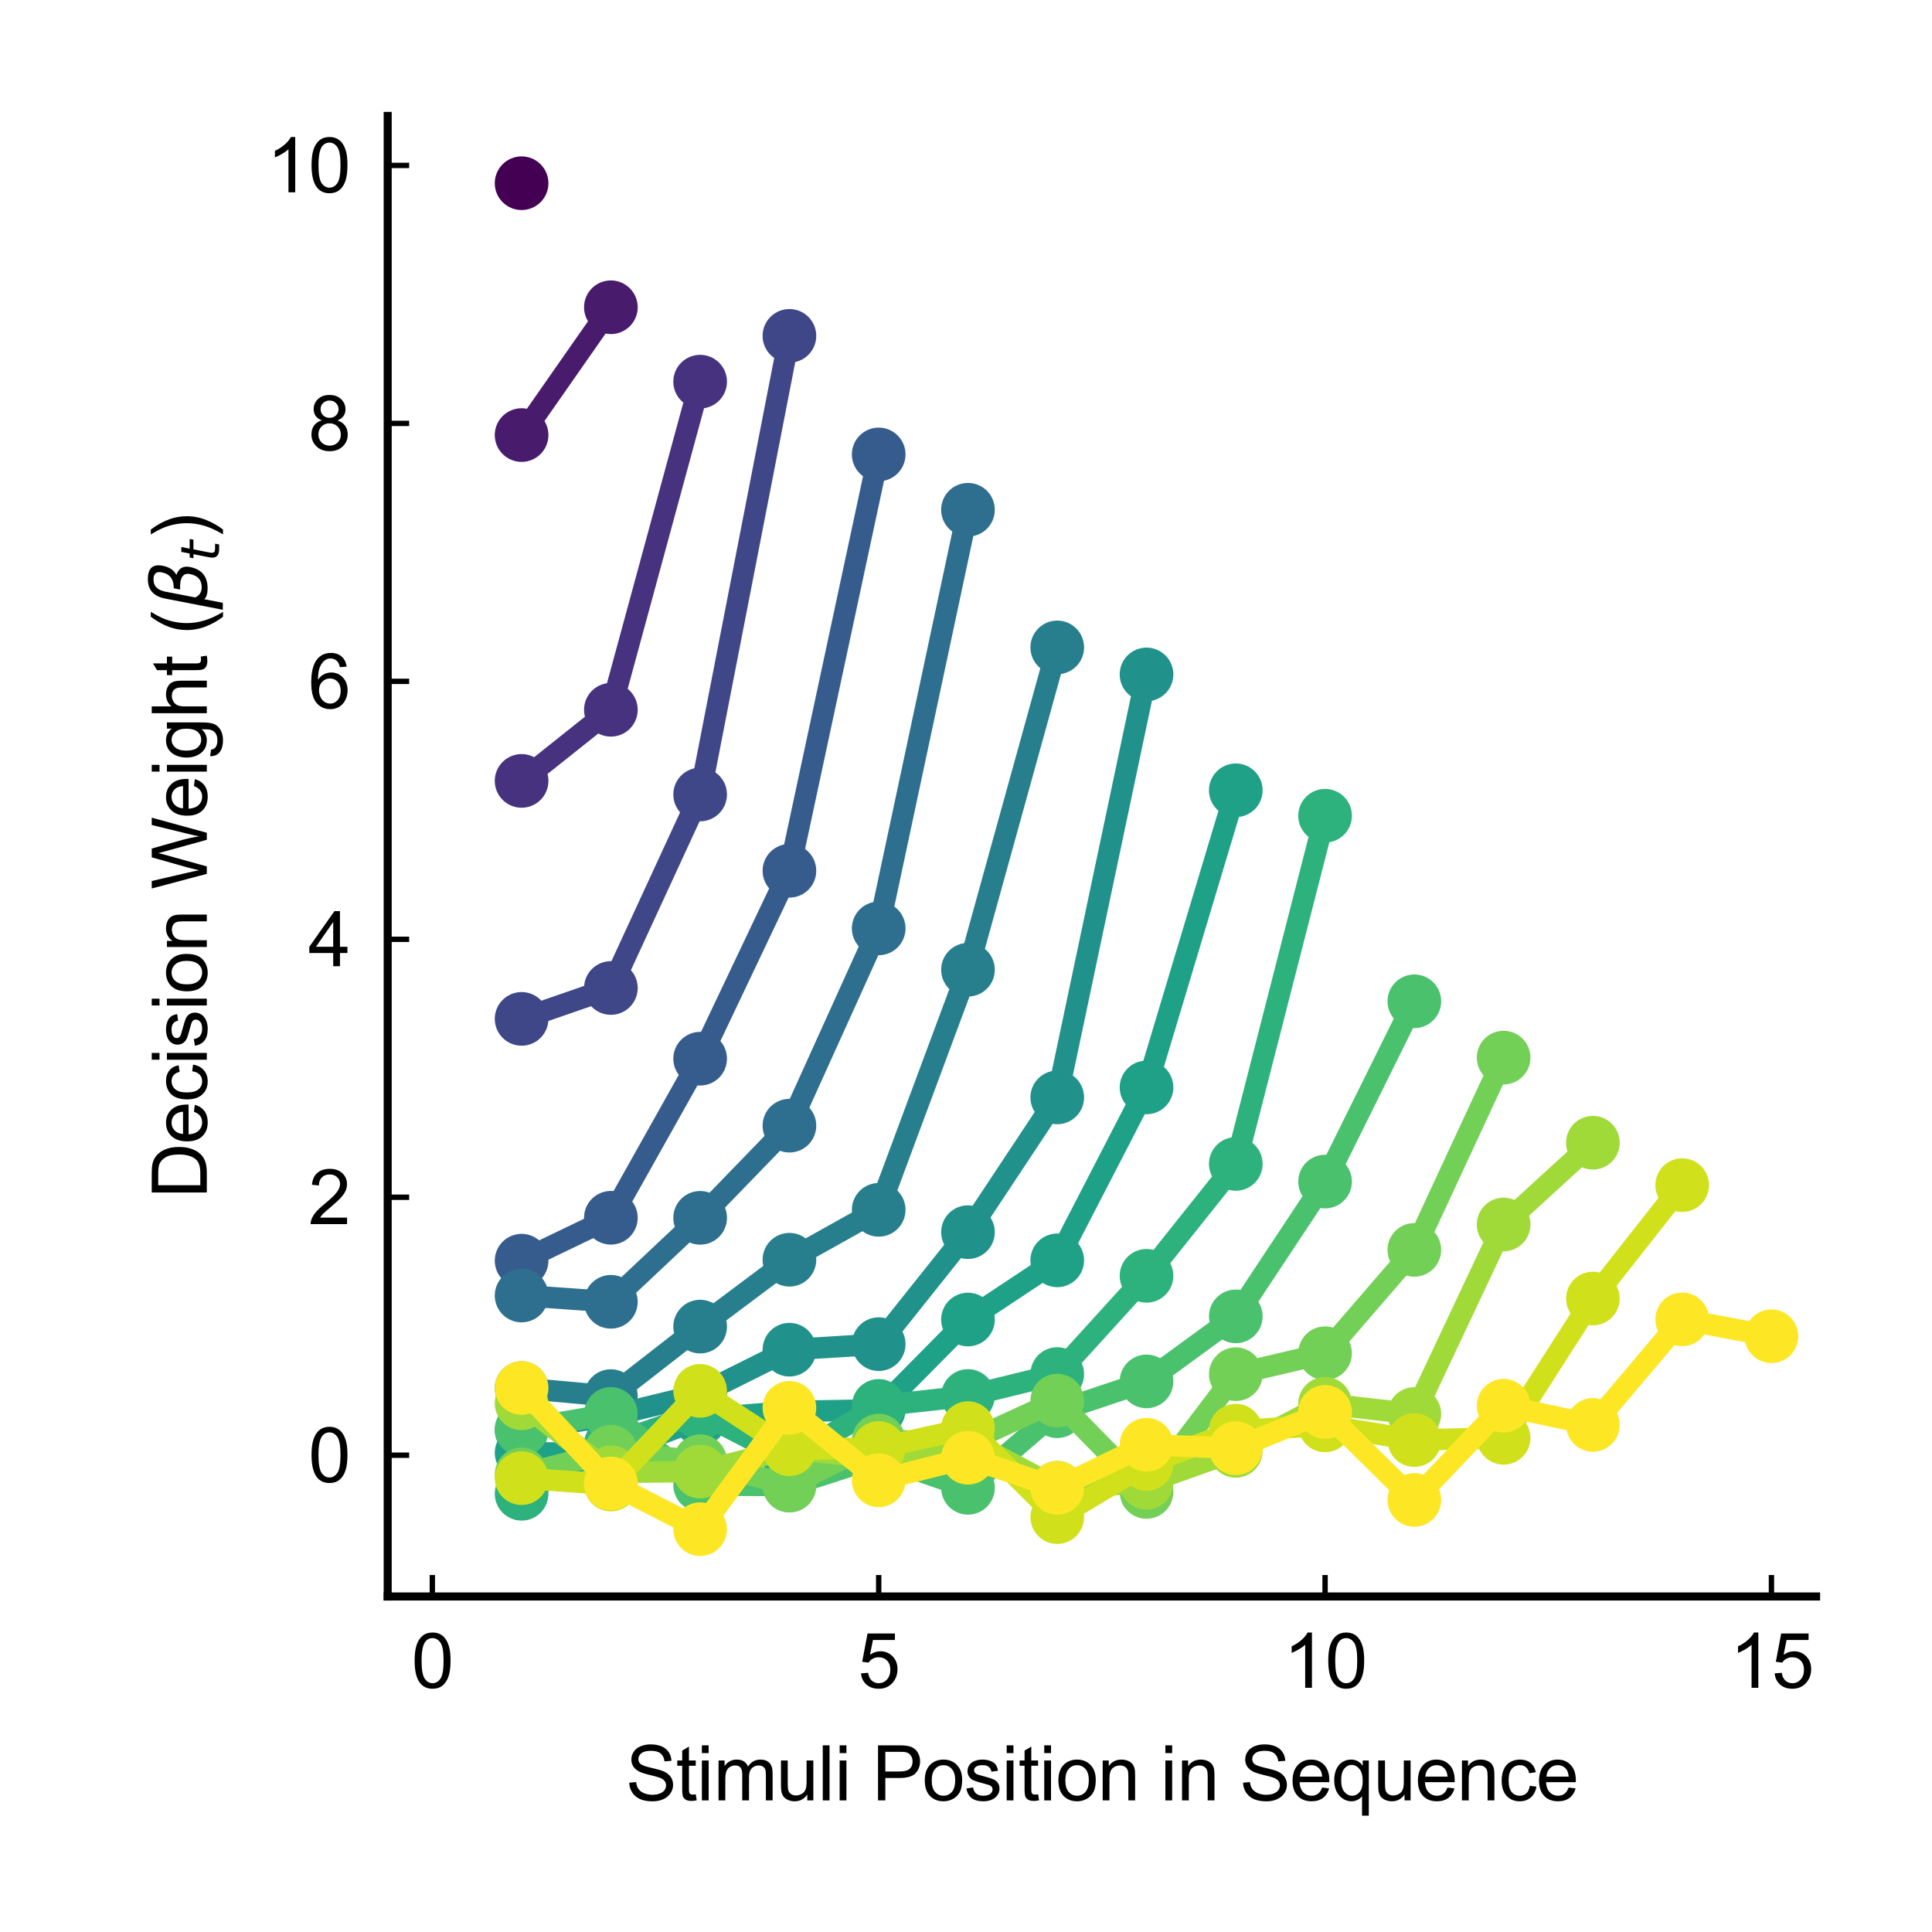 <?xml version="1.0" encoding="utf-8" standalone="no"?>
<!DOCTYPE svg PUBLIC "-//W3C//DTD SVG 1.1//EN"
  "http://www.w3.org/Graphics/SVG/1.1/DTD/svg11.dtd">
<svg xmlns:xlink="http://www.w3.org/1999/xlink" width="180pt" height="180pt" viewBox="0 0 180 180" xmlns="http://www.w3.org/2000/svg" version="1.1">
 <defs>
  <style type="text/css">*{stroke-linejoin: round; stroke-linecap: butt}</style>
 </defs>
 <g id="figure_1">
  <g id="patch_1">
   <path d="M 0 180 
L 180 180 
L 180 0 
L 0 0 
z
" style="fill: #ffffff"/>
  </g>
  <g id="axes_1">
   <g id="patch_2">
    <path d="M 36.12 148.74 
L 169.2 148.74 
L 169.2 10.8 
L 36.12 10.8 
z
" style="fill: #ffffff"/>
   </g>
   <g id="matplotlib.axis_1">
    <g id="xtick_1">
     <g id="line2d_1">
      <defs>
       <path id="mfae232b192" d="M 0 0 
L 0 -2 
" style="stroke: #000000; stroke-width: 0.5"/>
      </defs>
      <g>
       <use xlink:href="#mfae232b192" x="40.279" y="148.74" style="stroke: #000000; stroke-width: 0.5"/>
      </g>
     </g>
     <g id="text_1">
      <!-- 0 -->
      <g transform="translate(38.332 157.25) scale(0.07 -0.07)">
       <defs>
        <path id="ArialMT-30" d="M 266 2259 
Q 266 3072 433 3567 
Q 600 4063 929 4331 
Q 1259 4600 1759 4600 
Q 2128 4600 2406 4451 
Q 2684 4303 2865 4023 
Q 3047 3744 3150 3342 
Q 3253 2941 3253 2259 
Q 3253 1453 3087 958 
Q 2922 463 2592 192 
Q 2263 -78 1759 -78 
Q 1097 -78 719 397 
Q 266 969 266 2259 
z
M 844 2259 
Q 844 1131 1108 757 
Q 1372 384 1759 384 
Q 2147 384 2411 759 
Q 2675 1134 2675 2259 
Q 2675 3391 2411 3762 
Q 2147 4134 1753 4134 
Q 1366 4134 1134 3806 
Q 844 3388 844 2259 
z
" transform="scale(0.016)"/>
       </defs>
       <use xlink:href="#ArialMT-30"/>
      </g>
     </g>
    </g>
    <g id="xtick_2">
     <g id="line2d_2">
      <g>
       <use xlink:href="#mfae232b192" x="81.866" y="148.74" style="stroke: #000000; stroke-width: 0.5"/>
      </g>
     </g>
     <g id="text_2">
      <!-- 5 -->
      <g transform="translate(79.92 157.25) scale(0.07 -0.07)">
       <defs>
        <path id="ArialMT-35" d="M 266 1200 
L 856 1250 
Q 922 819 1161 601 
Q 1400 384 1738 384 
Q 2144 384 2425 690 
Q 2706 997 2706 1503 
Q 2706 1984 2436 2262 
Q 2166 2541 1728 2541 
Q 1456 2541 1237 2417 
Q 1019 2294 894 2097 
L 366 2166 
L 809 4519 
L 3088 4519 
L 3088 3981 
L 1259 3981 
L 1013 2750 
Q 1425 3038 1878 3038 
Q 2478 3038 2890 2622 
Q 3303 2206 3303 1553 
Q 3303 931 2941 478 
Q 2500 -78 1738 -78 
Q 1113 -78 717 272 
Q 322 622 266 1200 
z
" transform="scale(0.016)"/>
       </defs>
       <use xlink:href="#ArialMT-35"/>
      </g>
     </g>
    </g>
    <g id="xtick_3">
     <g id="line2d_3">
      <g>
       <use xlink:href="#mfae232b192" x="123.454" y="148.74" style="stroke: #000000; stroke-width: 0.5"/>
      </g>
     </g>
     <g id="text_3">
      <!-- 10 -->
      <g transform="translate(119.561 157.25) scale(0.07 -0.07)">
       <defs>
        <path id="ArialMT-31" d="M 2384 0 
L 1822 0 
L 1822 3584 
Q 1619 3391 1289 3197 
Q 959 3003 697 2906 
L 697 3450 
Q 1169 3672 1522 3987 
Q 1875 4303 2022 4600 
L 2384 4600 
L 2384 0 
z
" transform="scale(0.016)"/>
       </defs>
       <use xlink:href="#ArialMT-31"/>
       <use xlink:href="#ArialMT-30" transform="translate(55.615 0)"/>
      </g>
     </g>
    </g>
    <g id="xtick_4">
     <g id="line2d_4">
      <g>
       <use xlink:href="#mfae232b192" x="165.041" y="148.74" style="stroke: #000000; stroke-width: 0.5"/>
      </g>
     </g>
     <g id="text_4">
      <!-- 15 -->
      <g transform="translate(161.149 157.25) scale(0.07 -0.07)">
       <use xlink:href="#ArialMT-31"/>
       <use xlink:href="#ArialMT-35" transform="translate(55.615 0)"/>
      </g>
     </g>
    </g>
    <g id="text_5">
     <!-- Stimuli Position in Sequence -->
     <g transform="translate(58.304 167.738) scale(0.07 -0.07)">
      <defs>
       <path id="ArialMT-53" d="M 288 1472 
L 859 1522 
Q 900 1178 1048 958 
Q 1197 738 1509 602 
Q 1822 466 2213 466 
Q 2559 466 2825 569 
Q 3091 672 3220 851 
Q 3350 1031 3350 1244 
Q 3350 1459 3225 1620 
Q 3100 1781 2813 1891 
Q 2628 1963 1997 2114 
Q 1366 2266 1113 2400 
Q 784 2572 623 2826 
Q 463 3081 463 3397 
Q 463 3744 659 4045 
Q 856 4347 1234 4503 
Q 1613 4659 2075 4659 
Q 2584 4659 2973 4495 
Q 3363 4331 3572 4012 
Q 3781 3694 3797 3291 
L 3216 3247 
Q 3169 3681 2898 3903 
Q 2628 4125 2100 4125 
Q 1550 4125 1298 3923 
Q 1047 3722 1047 3438 
Q 1047 3191 1225 3031 
Q 1400 2872 2139 2705 
Q 2878 2538 3153 2413 
Q 3553 2228 3743 1945 
Q 3934 1663 3934 1294 
Q 3934 928 3725 604 
Q 3516 281 3123 101 
Q 2731 -78 2241 -78 
Q 1619 -78 1198 103 
Q 778 284 539 648 
Q 300 1013 288 1472 
z
" transform="scale(0.016)"/>
       <path id="ArialMT-74" d="M 1650 503 
L 1731 6 
Q 1494 -44 1306 -44 
Q 1000 -44 831 53 
Q 663 150 594 308 
Q 525 466 525 972 
L 525 2881 
L 113 2881 
L 113 3319 
L 525 3319 
L 525 4141 
L 1084 4478 
L 1084 3319 
L 1650 3319 
L 1650 2881 
L 1084 2881 
L 1084 941 
Q 1084 700 1114 631 
Q 1144 563 1211 522 
Q 1278 481 1403 481 
Q 1497 481 1650 503 
z
" transform="scale(0.016)"/>
       <path id="ArialMT-69" d="M 425 3934 
L 425 4581 
L 988 4581 
L 988 3934 
L 425 3934 
z
M 425 0 
L 425 3319 
L 988 3319 
L 988 0 
L 425 0 
z
" transform="scale(0.016)"/>
       <path id="ArialMT-6d" d="M 422 0 
L 422 3319 
L 925 3319 
L 925 2853 
Q 1081 3097 1340 3245 
Q 1600 3394 1931 3394 
Q 2300 3394 2536 3241 
Q 2772 3088 2869 2813 
Q 3263 3394 3894 3394 
Q 4388 3394 4653 3120 
Q 4919 2847 4919 2278 
L 4919 0 
L 4359 0 
L 4359 2091 
Q 4359 2428 4304 2576 
Q 4250 2725 4106 2815 
Q 3963 2906 3769 2906 
Q 3419 2906 3187 2673 
Q 2956 2441 2956 1928 
L 2956 0 
L 2394 0 
L 2394 2156 
Q 2394 2531 2256 2718 
Q 2119 2906 1806 2906 
Q 1569 2906 1367 2781 
Q 1166 2656 1075 2415 
Q 984 2175 984 1722 
L 984 0 
L 422 0 
z
" transform="scale(0.016)"/>
       <path id="ArialMT-75" d="M 2597 0 
L 2597 488 
Q 2209 -75 1544 -75 
Q 1250 -75 995 37 
Q 741 150 617 320 
Q 494 491 444 738 
Q 409 903 409 1263 
L 409 3319 
L 972 3319 
L 972 1478 
Q 972 1038 1006 884 
Q 1059 663 1231 536 
Q 1403 409 1656 409 
Q 1909 409 2131 539 
Q 2353 669 2445 892 
Q 2538 1116 2538 1541 
L 2538 3319 
L 3100 3319 
L 3100 0 
L 2597 0 
z
" transform="scale(0.016)"/>
       <path id="ArialMT-6c" d="M 409 0 
L 409 4581 
L 972 4581 
L 972 0 
L 409 0 
z
" transform="scale(0.016)"/>
       <path id="ArialMT-20" transform="scale(0.016)"/>
       <path id="ArialMT-50" d="M 494 0 
L 494 4581 
L 2222 4581 
Q 2678 4581 2919 4538 
Q 3256 4481 3484 4323 
Q 3713 4166 3852 3881 
Q 3991 3597 3991 3256 
Q 3991 2672 3619 2267 
Q 3247 1863 2275 1863 
L 1100 1863 
L 1100 0 
L 494 0 
z
M 1100 2403 
L 2284 2403 
Q 2872 2403 3119 2622 
Q 3366 2841 3366 3238 
Q 3366 3525 3220 3729 
Q 3075 3934 2838 4000 
Q 2684 4041 2272 4041 
L 1100 4041 
L 1100 2403 
z
" transform="scale(0.016)"/>
       <path id="ArialMT-6f" d="M 213 1659 
Q 213 2581 725 3025 
Q 1153 3394 1769 3394 
Q 2453 3394 2887 2945 
Q 3322 2497 3322 1706 
Q 3322 1066 3130 698 
Q 2938 331 2570 128 
Q 2203 -75 1769 -75 
Q 1072 -75 642 372 
Q 213 819 213 1659 
z
M 791 1659 
Q 791 1022 1069 705 
Q 1347 388 1769 388 
Q 2188 388 2466 706 
Q 2744 1025 2744 1678 
Q 2744 2294 2464 2611 
Q 2184 2928 1769 2928 
Q 1347 2928 1069 2612 
Q 791 2297 791 1659 
z
" transform="scale(0.016)"/>
       <path id="ArialMT-73" d="M 197 991 
L 753 1078 
Q 800 744 1014 566 
Q 1228 388 1613 388 
Q 2000 388 2187 545 
Q 2375 703 2375 916 
Q 2375 1106 2209 1216 
Q 2094 1291 1634 1406 
Q 1016 1563 777 1677 
Q 538 1791 414 1992 
Q 291 2194 291 2438 
Q 291 2659 392 2848 
Q 494 3038 669 3163 
Q 800 3259 1026 3326 
Q 1253 3394 1513 3394 
Q 1903 3394 2198 3281 
Q 2494 3169 2634 2976 
Q 2775 2784 2828 2463 
L 2278 2388 
Q 2241 2644 2061 2787 
Q 1881 2931 1553 2931 
Q 1166 2931 1000 2803 
Q 834 2675 834 2503 
Q 834 2394 903 2306 
Q 972 2216 1119 2156 
Q 1203 2125 1616 2013 
Q 2213 1853 2448 1751 
Q 2684 1650 2818 1456 
Q 2953 1263 2953 975 
Q 2953 694 2789 445 
Q 2625 197 2315 61 
Q 2006 -75 1616 -75 
Q 969 -75 630 194 
Q 291 463 197 991 
z
" transform="scale(0.016)"/>
       <path id="ArialMT-6e" d="M 422 0 
L 422 3319 
L 928 3319 
L 928 2847 
Q 1294 3394 1984 3394 
Q 2284 3394 2536 3286 
Q 2788 3178 2913 3003 
Q 3038 2828 3088 2588 
Q 3119 2431 3119 2041 
L 3119 0 
L 2556 0 
L 2556 2019 
Q 2556 2363 2490 2533 
Q 2425 2703 2258 2804 
Q 2091 2906 1866 2906 
Q 1506 2906 1245 2678 
Q 984 2450 984 1813 
L 984 0 
L 422 0 
z
" transform="scale(0.016)"/>
       <path id="ArialMT-65" d="M 2694 1069 
L 3275 997 
Q 3138 488 2766 206 
Q 2394 -75 1816 -75 
Q 1088 -75 661 373 
Q 234 822 234 1631 
Q 234 2469 665 2931 
Q 1097 3394 1784 3394 
Q 2450 3394 2872 2941 
Q 3294 2488 3294 1666 
Q 3294 1616 3291 1516 
L 816 1516 
Q 847 969 1125 678 
Q 1403 388 1819 388 
Q 2128 388 2347 550 
Q 2566 713 2694 1069 
z
M 847 1978 
L 2700 1978 
Q 2663 2397 2488 2606 
Q 2219 2931 1791 2931 
Q 1403 2931 1139 2672 
Q 875 2413 847 1978 
z
" transform="scale(0.016)"/>
       <path id="ArialMT-71" d="M 2538 -1272 
L 2538 353 
Q 2406 169 2170 47 
Q 1934 -75 1669 -75 
Q 1078 -75 651 397 
Q 225 869 225 1691 
Q 225 2191 398 2587 
Q 572 2984 901 3189 
Q 1231 3394 1625 3394 
Q 2241 3394 2594 2875 
L 2594 3319 
L 3100 3319 
L 3100 -1272 
L 2538 -1272 
z
M 803 1669 
Q 803 1028 1072 708 
Q 1341 388 1716 388 
Q 2075 388 2334 692 
Q 2594 997 2594 1619 
Q 2594 2281 2320 2615 
Q 2047 2950 1678 2950 
Q 1313 2950 1058 2639 
Q 803 2328 803 1669 
z
" transform="scale(0.016)"/>
       <path id="ArialMT-63" d="M 2588 1216 
L 3141 1144 
Q 3050 572 2676 248 
Q 2303 -75 1759 -75 
Q 1078 -75 664 370 
Q 250 816 250 1647 
Q 250 2184 428 2587 
Q 606 2991 970 3192 
Q 1334 3394 1763 3394 
Q 2303 3394 2647 3120 
Q 2991 2847 3088 2344 
L 2541 2259 
Q 2463 2594 2264 2762 
Q 2066 2931 1784 2931 
Q 1359 2931 1093 2626 
Q 828 2322 828 1663 
Q 828 994 1084 691 
Q 1341 388 1753 388 
Q 2084 388 2306 591 
Q 2528 794 2588 1216 
z
" transform="scale(0.016)"/>
      </defs>
      <use xlink:href="#ArialMT-53"/>
      <use xlink:href="#ArialMT-74" transform="translate(66.699 0)"/>
      <use xlink:href="#ArialMT-69" transform="translate(94.482 0)"/>
      <use xlink:href="#ArialMT-6d" transform="translate(116.699 0)"/>
      <use xlink:href="#ArialMT-75" transform="translate(200 0)"/>
      <use xlink:href="#ArialMT-6c" transform="translate(255.615 0)"/>
      <use xlink:href="#ArialMT-69" transform="translate(277.832 0)"/>
      <use xlink:href="#ArialMT-20" transform="translate(300.049 0)"/>
      <use xlink:href="#ArialMT-50" transform="translate(327.832 0)"/>
      <use xlink:href="#ArialMT-6f" transform="translate(394.531 0)"/>
      <use xlink:href="#ArialMT-73" transform="translate(450.146 0)"/>
      <use xlink:href="#ArialMT-69" transform="translate(500.146 0)"/>
      <use xlink:href="#ArialMT-74" transform="translate(522.363 0)"/>
      <use xlink:href="#ArialMT-69" transform="translate(550.146 0)"/>
      <use xlink:href="#ArialMT-6f" transform="translate(572.363 0)"/>
      <use xlink:href="#ArialMT-6e" transform="translate(627.979 0)"/>
      <use xlink:href="#ArialMT-20" transform="translate(683.594 0)"/>
      <use xlink:href="#ArialMT-69" transform="translate(711.377 0)"/>
      <use xlink:href="#ArialMT-6e" transform="translate(733.594 0)"/>
      <use xlink:href="#ArialMT-20" transform="translate(789.209 0)"/>
      <use xlink:href="#ArialMT-53" transform="translate(816.992 0)"/>
      <use xlink:href="#ArialMT-65" transform="translate(883.691 0)"/>
      <use xlink:href="#ArialMT-71" transform="translate(939.307 0)"/>
      <use xlink:href="#ArialMT-75" transform="translate(994.922 0)"/>
      <use xlink:href="#ArialMT-65" transform="translate(1050.537 0)"/>
      <use xlink:href="#ArialMT-6e" transform="translate(1106.152 0)"/>
      <use xlink:href="#ArialMT-63" transform="translate(1161.768 0)"/>
      <use xlink:href="#ArialMT-65" transform="translate(1211.768 0)"/>
     </g>
    </g>
   </g>
   <g id="matplotlib.axis_2">
    <g id="ytick_1">
     <g id="line2d_5">
      <defs>
       <path id="m28a2f43613" d="M 0 0 
L 2 0 
" style="stroke: #000000; stroke-width: 0.5"/>
      </defs>
      <g>
       <use xlink:href="#m28a2f43613" x="36.12" y="135.578" style="stroke: #000000; stroke-width: 0.5"/>
      </g>
     </g>
     <g id="text_6">
      <!-- 0 -->
      <g transform="translate(28.727 138.083) scale(0.07 -0.07)">
       <use xlink:href="#ArialMT-30"/>
      </g>
     </g>
    </g>
    <g id="ytick_2">
     <g id="line2d_6">
      <g>
       <use xlink:href="#m28a2f43613" x="36.12" y="111.545" style="stroke: #000000; stroke-width: 0.5"/>
      </g>
     </g>
     <g id="text_7">
      <!-- 2 -->
      <g transform="translate(28.727 114.05) scale(0.07 -0.07)">
       <defs>
        <path id="ArialMT-32" d="M 3222 541 
L 3222 0 
L 194 0 
Q 188 203 259 391 
Q 375 700 629 1000 
Q 884 1300 1366 1694 
Q 2113 2306 2375 2664 
Q 2638 3022 2638 3341 
Q 2638 3675 2398 3904 
Q 2159 4134 1775 4134 
Q 1369 4134 1125 3890 
Q 881 3647 878 3216 
L 300 3275 
Q 359 3922 746 4261 
Q 1134 4600 1788 4600 
Q 2447 4600 2831 4234 
Q 3216 3869 3216 3328 
Q 3216 3053 3103 2787 
Q 2991 2522 2730 2228 
Q 2469 1934 1863 1422 
Q 1356 997 1212 845 
Q 1069 694 975 541 
L 3222 541 
z
" transform="scale(0.016)"/>
       </defs>
       <use xlink:href="#ArialMT-32"/>
      </g>
     </g>
    </g>
    <g id="ytick_3">
     <g id="line2d_7">
      <g>
       <use xlink:href="#m28a2f43613" x="36.12" y="87.512" style="stroke: #000000; stroke-width: 0.5"/>
      </g>
     </g>
     <g id="text_8">
      <!-- 4 -->
      <g transform="translate(28.727 90.017) scale(0.07 -0.07)">
       <defs>
        <path id="ArialMT-34" d="M 2069 0 
L 2069 1097 
L 81 1097 
L 81 1613 
L 2172 4581 
L 2631 4581 
L 2631 1613 
L 3250 1613 
L 3250 1097 
L 2631 1097 
L 2631 0 
L 2069 0 
z
M 2069 1613 
L 2069 3678 
L 634 1613 
L 2069 1613 
z
" transform="scale(0.016)"/>
       </defs>
       <use xlink:href="#ArialMT-34"/>
      </g>
     </g>
    </g>
    <g id="ytick_4">
     <g id="line2d_8">
      <g>
       <use xlink:href="#m28a2f43613" x="36.12" y="63.478" style="stroke: #000000; stroke-width: 0.5"/>
      </g>
     </g>
     <g id="text_9">
      <!-- 6 -->
      <g transform="translate(28.727 65.984) scale(0.07 -0.07)">
       <defs>
        <path id="ArialMT-36" d="M 3184 3459 
L 2625 3416 
Q 2550 3747 2413 3897 
Q 2184 4138 1850 4138 
Q 1581 4138 1378 3988 
Q 1113 3794 959 3422 
Q 806 3050 800 2363 
Q 1003 2672 1297 2822 
Q 1591 2972 1913 2972 
Q 2475 2972 2870 2558 
Q 3266 2144 3266 1488 
Q 3266 1056 3080 686 
Q 2894 316 2569 119 
Q 2244 -78 1831 -78 
Q 1128 -78 684 439 
Q 241 956 241 2144 
Q 241 3472 731 4075 
Q 1159 4600 1884 4600 
Q 2425 4600 2770 4297 
Q 3116 3994 3184 3459 
z
M 888 1484 
Q 888 1194 1011 928 
Q 1134 663 1356 523 
Q 1578 384 1822 384 
Q 2178 384 2434 671 
Q 2691 959 2691 1453 
Q 2691 1928 2437 2201 
Q 2184 2475 1800 2475 
Q 1419 2475 1153 2201 
Q 888 1928 888 1484 
z
" transform="scale(0.016)"/>
       </defs>
       <use xlink:href="#ArialMT-36"/>
      </g>
     </g>
    </g>
    <g id="ytick_5">
     <g id="line2d_9">
      <g>
       <use xlink:href="#m28a2f43613" x="36.12" y="39.445" style="stroke: #000000; stroke-width: 0.5"/>
      </g>
     </g>
     <g id="text_10">
      <!-- 8 -->
      <g transform="translate(28.727 41.95) scale(0.07 -0.07)">
       <defs>
        <path id="ArialMT-38" d="M 1131 2484 
Q 781 2613 612 2850 
Q 444 3088 444 3419 
Q 444 3919 803 4259 
Q 1163 4600 1759 4600 
Q 2359 4600 2725 4251 
Q 3091 3903 3091 3403 
Q 3091 3084 2923 2848 
Q 2756 2613 2416 2484 
Q 2838 2347 3058 2040 
Q 3278 1734 3278 1309 
Q 3278 722 2862 322 
Q 2447 -78 1769 -78 
Q 1091 -78 675 323 
Q 259 725 259 1325 
Q 259 1772 486 2073 
Q 713 2375 1131 2484 
z
M 1019 3438 
Q 1019 3113 1228 2906 
Q 1438 2700 1772 2700 
Q 2097 2700 2305 2904 
Q 2513 3109 2513 3406 
Q 2513 3716 2298 3927 
Q 2084 4138 1766 4138 
Q 1444 4138 1231 3931 
Q 1019 3725 1019 3438 
z
M 838 1322 
Q 838 1081 952 856 
Q 1066 631 1291 507 
Q 1516 384 1775 384 
Q 2178 384 2440 643 
Q 2703 903 2703 1303 
Q 2703 1709 2433 1975 
Q 2163 2241 1756 2241 
Q 1359 2241 1098 1978 
Q 838 1716 838 1322 
z
" transform="scale(0.016)"/>
       </defs>
       <use xlink:href="#ArialMT-38"/>
      </g>
     </g>
    </g>
    <g id="ytick_6">
     <g id="line2d_10">
      <g>
       <use xlink:href="#m28a2f43613" x="36.12" y="15.412" style="stroke: #000000; stroke-width: 0.5"/>
      </g>
     </g>
     <g id="text_11">
      <!-- 10 -->
      <g transform="translate(24.835 17.917) scale(0.07 -0.07)">
       <use xlink:href="#ArialMT-31"/>
       <use xlink:href="#ArialMT-30" transform="translate(55.615 0)"/>
      </g>
     </g>
    </g>
    <g id="text_12">
     <!-- Decision Weight ($\beta_t$) -->
     <g transform="translate(19.295 111.655) rotate(-90) scale(0.07 -0.07)">
      <defs>
       <path id="ArialMT-44" d="M 494 0 
L 494 4581 
L 2072 4581 
Q 2606 4581 2888 4516 
Q 3281 4425 3559 4188 
Q 3922 3881 4101 3404 
Q 4281 2928 4281 2316 
Q 4281 1794 4159 1391 
Q 4038 988 3847 723 
Q 3656 459 3429 307 
Q 3203 156 2883 78 
Q 2563 0 2147 0 
L 494 0 
z
M 1100 541 
L 2078 541 
Q 2531 541 2789 625 
Q 3047 709 3200 863 
Q 3416 1078 3536 1442 
Q 3656 1806 3656 2325 
Q 3656 3044 3420 3430 
Q 3184 3816 2847 3947 
Q 2603 4041 2063 4041 
L 1100 4041 
L 1100 541 
z
" transform="scale(0.016)"/>
       <path id="ArialMT-57" d="M 1294 0 
L 78 4581 
L 700 4581 
L 1397 1578 
Q 1509 1106 1591 641 
Q 1766 1375 1797 1488 
L 2669 4581 
L 3400 4581 
L 4056 2263 
Q 4303 1400 4413 641 
Q 4500 1075 4641 1638 
L 5359 4581 
L 5969 4581 
L 4713 0 
L 4128 0 
L 3163 3491 
Q 3041 3928 3019 4028 
Q 2947 3713 2884 3491 
L 1913 0 
L 1294 0 
z
" transform="scale(0.016)"/>
       <path id="ArialMT-67" d="M 319 -275 
L 866 -356 
Q 900 -609 1056 -725 
Q 1266 -881 1628 -881 
Q 2019 -881 2231 -725 
Q 2444 -569 2519 -288 
Q 2563 -116 2559 434 
Q 2191 0 1641 0 
Q 956 0 581 494 
Q 206 988 206 1678 
Q 206 2153 378 2554 
Q 550 2956 876 3175 
Q 1203 3394 1644 3394 
Q 2231 3394 2613 2919 
L 2613 3319 
L 3131 3319 
L 3131 450 
Q 3131 -325 2973 -648 
Q 2816 -972 2473 -1159 
Q 2131 -1347 1631 -1347 
Q 1038 -1347 672 -1080 
Q 306 -813 319 -275 
z
M 784 1719 
Q 784 1066 1043 766 
Q 1303 466 1694 466 
Q 2081 466 2343 764 
Q 2606 1063 2606 1700 
Q 2606 2309 2336 2618 
Q 2066 2928 1684 2928 
Q 1309 2928 1046 2623 
Q 784 2319 784 1719 
z
" transform="scale(0.016)"/>
       <path id="ArialMT-68" d="M 422 0 
L 422 4581 
L 984 4581 
L 984 2938 
Q 1378 3394 1978 3394 
Q 2347 3394 2619 3248 
Q 2891 3103 3008 2847 
Q 3125 2591 3125 2103 
L 3125 0 
L 2563 0 
L 2563 2103 
Q 2563 2525 2380 2717 
Q 2197 2909 1863 2909 
Q 1613 2909 1392 2779 
Q 1172 2650 1078 2428 
Q 984 2206 984 1816 
L 984 0 
L 422 0 
z
" transform="scale(0.016)"/>
       <path id="ArialMT-28" d="M 1497 -1347 
Q 1031 -759 709 28 
Q 388 816 388 1659 
Q 388 2403 628 3084 
Q 909 3875 1497 4659 
L 1900 4659 
Q 1522 4009 1400 3731 
Q 1209 3300 1100 2831 
Q 966 2247 966 1656 
Q 966 153 1900 -1347 
L 1497 -1347 
z
" transform="scale(0.016)"/>
       <path id="DejaVuSans-Oblique-3b2" d="M 872 216 
L 572 -1331 
L -6 -1331 
L 928 3478 
Q 1206 4903 2538 4903 
Q 3888 4903 3659 3700 
Q 3503 2844 2894 2531 
Q 3713 2250 3553 1416 
Q 3272 -69 1759 -66 
Q 1097 -63 872 216 
z
M 1019 966 
Q 1259 422 1875 425 
Q 2775 425 2966 1406 
Q 3138 2288 1675 2219 
L 1778 2750 
Q 2909 2731 3106 3750 
Q 3241 4438 2509 4434 
Q 1691 4434 1503 3459 
L 1019 966 
z
" transform="scale(0.016)"/>
       <path id="DejaVuSans-Oblique-74" d="M 2706 3500 
L 2619 3053 
L 1472 3053 
L 1100 1153 
Q 1081 1047 1072 975 
Q 1063 903 1063 863 
Q 1063 663 1183 572 
Q 1303 481 1569 481 
L 2150 481 
L 2053 0 
L 1503 0 
Q 991 0 739 200 
Q 488 400 488 806 
Q 488 878 497 964 
Q 506 1050 525 1153 
L 897 3053 
L 409 3053 
L 500 3500 
L 978 3500 
L 1172 4494 
L 1747 4494 
L 1556 3500 
L 2706 3500 
z
" transform="scale(0.016)"/>
       <path id="ArialMT-29" d="M 791 -1347 
L 388 -1347 
Q 1322 153 1322 1656 
Q 1322 2244 1188 2822 
Q 1081 3291 891 3722 
Q 769 4003 388 4659 
L 791 4659 
Q 1378 3875 1659 3084 
Q 1900 2403 1900 1659 
Q 1900 816 1576 28 
Q 1253 -759 791 -1347 
z
" transform="scale(0.016)"/>
      </defs>
      <use xlink:href="#ArialMT-44" transform="translate(0 0.391)"/>
      <use xlink:href="#ArialMT-65" transform="translate(72.217 0.391)"/>
      <use xlink:href="#ArialMT-63" transform="translate(127.832 0.391)"/>
      <use xlink:href="#ArialMT-69" transform="translate(177.832 0.391)"/>
      <use xlink:href="#ArialMT-73" transform="translate(200.049 0.391)"/>
      <use xlink:href="#ArialMT-69" transform="translate(250.049 0.391)"/>
      <use xlink:href="#ArialMT-6f" transform="translate(272.266 0.391)"/>
      <use xlink:href="#ArialMT-6e" transform="translate(327.881 0.391)"/>
      <use xlink:href="#ArialMT-20" transform="translate(383.496 0.391)"/>
      <use xlink:href="#ArialMT-57" transform="translate(411.279 0.391)"/>
      <use xlink:href="#ArialMT-65" transform="translate(505.664 0.391)"/>
      <use xlink:href="#ArialMT-69" transform="translate(561.279 0.391)"/>
      <use xlink:href="#ArialMT-67" transform="translate(583.496 0.391)"/>
      <use xlink:href="#ArialMT-68" transform="translate(639.111 0.391)"/>
      <use xlink:href="#ArialMT-74" transform="translate(694.727 0.391)"/>
      <use xlink:href="#ArialMT-20" transform="translate(722.51 0.391)"/>
      <use xlink:href="#ArialMT-28" transform="translate(750.293 0.391)"/>
      <use xlink:href="#DejaVuSans-Oblique-3b2" transform="translate(783.594 0.391)"/>
      <use xlink:href="#DejaVuSans-Oblique-74" transform="translate(847.412 -16.016) scale(0.7)"/>
      <use xlink:href="#ArialMT-29" transform="translate(877.593 0.391)"/>
     </g>
    </g>
   </g>
   <g id="line2d_11">
    <path d="M 48.596 17.07 
" clip-path="url(#p5e86832ffb)" style="fill: none; stroke: #440154; stroke-width: 2; stroke-linecap: square"/>
    <defs>
     <path id="mca789477d4" d="M 0 2 
C 0.53 2 1.039 1.789 1.414 1.414 
C 1.789 1.039 2 0.53 2 0 
C 2 -0.53 1.789 -1.039 1.414 -1.414 
C 1.039 -1.789 0.53 -2 0 -2 
C -0.53 -2 -1.039 -1.789 -1.414 -1.414 
C -1.789 -1.039 -2 -0.53 -2 0 
C -2 0.53 -1.789 1.039 -1.414 1.414 
C -1.039 1.789 -0.53 2 0 2 
z
" style="stroke: #440154"/>
    </defs>
    <g clip-path="url(#p5e86832ffb)">
     <use xlink:href="#mca789477d4" x="48.596" y="17.07" style="fill: #440154; stroke: #440154"/>
    </g>
   </g>
   <g id="line2d_12">
    <path d="M 48.596 40.534 
L 56.914 28.626 
" clip-path="url(#p5e86832ffb)" style="fill: none; stroke: #481b6d; stroke-width: 2; stroke-linecap: square"/>
    <defs>
     <path id="me606f5198b" d="M 0 2 
C 0.53 2 1.039 1.789 1.414 1.414 
C 1.789 1.039 2 0.53 2 0 
C 2 -0.53 1.789 -1.039 1.414 -1.414 
C 1.039 -1.789 0.53 -2 0 -2 
C -0.53 -2 -1.039 -1.789 -1.414 -1.414 
C -1.789 -1.039 -2 -0.53 -2 0 
C -2 0.53 -1.789 1.039 -1.414 1.414 
C -1.039 1.789 -0.53 2 0 2 
z
" style="stroke: #481b6d"/>
    </defs>
    <g clip-path="url(#p5e86832ffb)">
     <use xlink:href="#me606f5198b" x="48.596" y="40.534" style="fill: #481b6d; stroke: #481b6d"/>
     <use xlink:href="#me606f5198b" x="56.914" y="28.626" style="fill: #481b6d; stroke: #481b6d"/>
    </g>
   </g>
   <g id="line2d_13">
    <path d="M 48.596 72.755 
L 56.914 66.128 
L 65.231 35.558 
" clip-path="url(#p5e86832ffb)" style="fill: none; stroke: #46327e; stroke-width: 2; stroke-linecap: square"/>
    <defs>
     <path id="m91caf4e3db" d="M 0 2 
C 0.53 2 1.039 1.789 1.414 1.414 
C 1.789 1.039 2 0.53 2 0 
C 2 -0.53 1.789 -1.039 1.414 -1.414 
C 1.039 -1.789 0.53 -2 0 -2 
C -0.53 -2 -1.039 -1.789 -1.414 -1.414 
C -1.789 -1.039 -2 -0.53 -2 0 
C -2 0.53 -1.789 1.039 -1.414 1.414 
C -1.039 1.789 -0.53 2 0 2 
z
" style="stroke: #46327e"/>
    </defs>
    <g clip-path="url(#p5e86832ffb)">
     <use xlink:href="#m91caf4e3db" x="48.596" y="72.755" style="fill: #46327e; stroke: #46327e"/>
     <use xlink:href="#m91caf4e3db" x="56.914" y="66.128" style="fill: #46327e; stroke: #46327e"/>
     <use xlink:href="#m91caf4e3db" x="65.231" y="35.558" style="fill: #46327e; stroke: #46327e"/>
    </g>
   </g>
   <g id="line2d_14">
    <path d="M 48.596 94.927 
L 56.914 92.049 
L 65.231 74.02 
L 73.549 31.291 
" clip-path="url(#p5e86832ffb)" style="fill: none; stroke: #3f4788; stroke-width: 2; stroke-linecap: square"/>
    <defs>
     <path id="m953872645c" d="M 0 2 
C 0.53 2 1.039 1.789 1.414 1.414 
C 1.789 1.039 2 0.53 2 0 
C 2 -0.53 1.789 -1.039 1.414 -1.414 
C 1.039 -1.789 0.53 -2 0 -2 
C -0.53 -2 -1.039 -1.789 -1.414 -1.414 
C -1.789 -1.039 -2 -0.53 -2 0 
C -2 0.53 -1.789 1.039 -1.414 1.414 
C -1.039 1.789 -0.53 2 0 2 
z
" style="stroke: #3f4788"/>
    </defs>
    <g clip-path="url(#p5e86832ffb)">
     <use xlink:href="#m953872645c" x="48.596" y="94.927" style="fill: #3f4788; stroke: #3f4788"/>
     <use xlink:href="#m953872645c" x="56.914" y="92.049" style="fill: #3f4788; stroke: #3f4788"/>
     <use xlink:href="#m953872645c" x="65.231" y="74.02" style="fill: #3f4788; stroke: #3f4788"/>
     <use xlink:href="#m953872645c" x="73.549" y="31.291" style="fill: #3f4788; stroke: #3f4788"/>
    </g>
   </g>
   <g id="line2d_15">
    <path d="M 48.596 117.455 
L 56.914 113.457 
L 65.231 98.636 
L 73.549 81.129 
L 81.866 42.338 
" clip-path="url(#p5e86832ffb)" style="fill: none; stroke: #365c8d; stroke-width: 2; stroke-linecap: square"/>
    <defs>
     <path id="m79bc027aff" d="M 0 2 
C 0.53 2 1.039 1.789 1.414 1.414 
C 1.789 1.039 2 0.53 2 0 
C 2 -0.53 1.789 -1.039 1.414 -1.414 
C 1.039 -1.789 0.53 -2 0 -2 
C -0.53 -2 -1.039 -1.789 -1.414 -1.414 
C -1.789 -1.039 -2 -0.53 -2 0 
C -2 0.53 -1.789 1.039 -1.414 1.414 
C -1.039 1.789 -0.53 2 0 2 
z
" style="stroke: #365c8d"/>
    </defs>
    <g clip-path="url(#p5e86832ffb)">
     <use xlink:href="#m79bc027aff" x="48.596" y="117.455" style="fill: #365c8d; stroke: #365c8d"/>
     <use xlink:href="#m79bc027aff" x="56.914" y="113.457" style="fill: #365c8d; stroke: #365c8d"/>
     <use xlink:href="#m79bc027aff" x="65.231" y="98.636" style="fill: #365c8d; stroke: #365c8d"/>
     <use xlink:href="#m79bc027aff" x="73.549" y="81.129" style="fill: #365c8d; stroke: #365c8d"/>
     <use xlink:href="#m79bc027aff" x="81.866" y="42.338" style="fill: #365c8d; stroke: #365c8d"/>
    </g>
   </g>
   <g id="line2d_16">
    <path d="M 48.596 120.701 
L 56.914 121.286 
L 65.231 113.463 
L 73.549 104.876 
L 81.866 86.497 
L 90.184 47.493 
" clip-path="url(#p5e86832ffb)" style="fill: none; stroke: #2e6e8e; stroke-width: 2; stroke-linecap: square"/>
    <defs>
     <path id="md6431f28fb" d="M 0 2 
C 0.53 2 1.039 1.789 1.414 1.414 
C 1.789 1.039 2 0.53 2 0 
C 2 -0.53 1.789 -1.039 1.414 -1.414 
C 1.039 -1.789 0.53 -2 0 -2 
C -0.53 -2 -1.039 -1.789 -1.414 -1.414 
C -1.789 -1.039 -2 -0.53 -2 0 
C -2 0.53 -1.789 1.039 -1.414 1.414 
C -1.039 1.789 -0.53 2 0 2 
z
" style="stroke: #2e6e8e"/>
    </defs>
    <g clip-path="url(#p5e86832ffb)">
     <use xlink:href="#md6431f28fb" x="48.596" y="120.701" style="fill: #2e6e8e; stroke: #2e6e8e"/>
     <use xlink:href="#md6431f28fb" x="56.914" y="121.286" style="fill: #2e6e8e; stroke: #2e6e8e"/>
     <use xlink:href="#md6431f28fb" x="65.231" y="113.463" style="fill: #2e6e8e; stroke: #2e6e8e"/>
     <use xlink:href="#md6431f28fb" x="73.549" y="104.876" style="fill: #2e6e8e; stroke: #2e6e8e"/>
     <use xlink:href="#md6431f28fb" x="81.866" y="86.497" style="fill: #2e6e8e; stroke: #2e6e8e"/>
     <use xlink:href="#md6431f28fb" x="90.184" y="47.493" style="fill: #2e6e8e; stroke: #2e6e8e"/>
    </g>
   </g>
   <g id="line2d_17">
    <path d="M 48.596 129.328 
L 56.914 130.072 
L 65.231 123.596 
L 73.549 117.367 
L 81.866 112.718 
L 90.184 90.349 
L 98.501 60.317 
" clip-path="url(#p5e86832ffb)" style="fill: none; stroke: #277f8e; stroke-width: 2; stroke-linecap: square"/>
    <defs>
     <path id="mb86a965c86" d="M 0 2 
C 0.53 2 1.039 1.789 1.414 1.414 
C 1.789 1.039 2 0.53 2 0 
C 2 -0.53 1.789 -1.039 1.414 -1.414 
C 1.039 -1.789 0.53 -2 0 -2 
C -0.53 -2 -1.039 -1.789 -1.414 -1.414 
C -1.789 -1.039 -2 -0.53 -2 0 
C -2 0.53 -1.789 1.039 -1.414 1.414 
C -1.039 1.789 -0.53 2 0 2 
z
" style="stroke: #277f8e"/>
    </defs>
    <g clip-path="url(#p5e86832ffb)">
     <use xlink:href="#mb86a965c86" x="48.596" y="129.328" style="fill: #277f8e; stroke: #277f8e"/>
     <use xlink:href="#mb86a965c86" x="56.914" y="130.072" style="fill: #277f8e; stroke: #277f8e"/>
     <use xlink:href="#mb86a965c86" x="65.231" y="123.596" style="fill: #277f8e; stroke: #277f8e"/>
     <use xlink:href="#mb86a965c86" x="73.549" y="117.367" style="fill: #277f8e; stroke: #277f8e"/>
     <use xlink:href="#mb86a965c86" x="81.866" y="112.718" style="fill: #277f8e; stroke: #277f8e"/>
     <use xlink:href="#mb86a965c86" x="90.184" y="90.349" style="fill: #277f8e; stroke: #277f8e"/>
     <use xlink:href="#mb86a965c86" x="98.501" y="60.317" style="fill: #277f8e; stroke: #277f8e"/>
    </g>
   </g>
   <g id="line2d_18">
    <path d="M 48.596 133.246 
L 56.914 131.922 
L 65.231 129.894 
L 73.549 125.748 
L 81.866 125.232 
L 90.184 114.797 
L 98.501 102.243 
L 106.819 62.834 
" clip-path="url(#p5e86832ffb)" style="fill: none; stroke: #21918c; stroke-width: 2; stroke-linecap: square"/>
    <defs>
     <path id="m9dddd00fbb" d="M 0 2 
C 0.53 2 1.039 1.789 1.414 1.414 
C 1.789 1.039 2 0.53 2 0 
C 2 -0.53 1.789 -1.039 1.414 -1.414 
C 1.039 -1.789 0.53 -2 0 -2 
C -0.53 -2 -1.039 -1.789 -1.414 -1.414 
C -1.789 -1.039 -2 -0.53 -2 0 
C -2 0.53 -1.789 1.039 -1.414 1.414 
C -1.039 1.789 -0.53 2 0 2 
z
" style="stroke: #21918c"/>
    </defs>
    <g clip-path="url(#p5e86832ffb)">
     <use xlink:href="#m9dddd00fbb" x="48.596" y="133.246" style="fill: #21918c; stroke: #21918c"/>
     <use xlink:href="#m9dddd00fbb" x="56.914" y="131.922" style="fill: #21918c; stroke: #21918c"/>
     <use xlink:href="#m9dddd00fbb" x="65.231" y="129.894" style="fill: #21918c; stroke: #21918c"/>
     <use xlink:href="#m9dddd00fbb" x="73.549" y="125.748" style="fill: #21918c; stroke: #21918c"/>
     <use xlink:href="#m9dddd00fbb" x="81.866" y="125.232" style="fill: #21918c; stroke: #21918c"/>
     <use xlink:href="#m9dddd00fbb" x="90.184" y="114.797" style="fill: #21918c; stroke: #21918c"/>
     <use xlink:href="#m9dddd00fbb" x="98.501" y="102.243" style="fill: #21918c; stroke: #21918c"/>
     <use xlink:href="#m9dddd00fbb" x="106.819" y="62.834" style="fill: #21918c; stroke: #21918c"/>
    </g>
   </g>
   <g id="line2d_19">
    <path d="M 48.596 135.362 
L 56.914 135.38 
L 65.231 132.194 
L 73.549 131.499 
L 81.866 131.351 
L 90.184 122.938 
L 98.501 117.423 
L 106.819 101.312 
L 115.136 73.63 
" clip-path="url(#p5e86832ffb)" style="fill: none; stroke: #1fa187; stroke-width: 2; stroke-linecap: square"/>
    <defs>
     <path id="m0bac318848" d="M 0 2 
C 0.53 2 1.039 1.789 1.414 1.414 
C 1.789 1.039 2 0.53 2 0 
C 2 -0.53 1.789 -1.039 1.414 -1.414 
C 1.039 -1.789 0.53 -2 0 -2 
C -0.53 -2 -1.039 -1.789 -1.414 -1.414 
C -1.789 -1.039 -2 -0.53 -2 0 
C -2 0.53 -1.789 1.039 -1.414 1.414 
C -1.039 1.789 -0.53 2 0 2 
z
" style="stroke: #1fa187"/>
    </defs>
    <g clip-path="url(#p5e86832ffb)">
     <use xlink:href="#m0bac318848" x="48.596" y="135.362" style="fill: #1fa187; stroke: #1fa187"/>
     <use xlink:href="#m0bac318848" x="56.914" y="135.38" style="fill: #1fa187; stroke: #1fa187"/>
     <use xlink:href="#m0bac318848" x="65.231" y="132.194" style="fill: #1fa187; stroke: #1fa187"/>
     <use xlink:href="#m0bac318848" x="73.549" y="131.499" style="fill: #1fa187; stroke: #1fa187"/>
     <use xlink:href="#m0bac318848" x="81.866" y="131.351" style="fill: #1fa187; stroke: #1fa187"/>
     <use xlink:href="#m0bac318848" x="90.184" y="122.938" style="fill: #1fa187; stroke: #1fa187"/>
     <use xlink:href="#m0bac318848" x="98.501" y="117.423" style="fill: #1fa187; stroke: #1fa187"/>
     <use xlink:href="#m0bac318848" x="106.819" y="101.312" style="fill: #1fa187; stroke: #1fa187"/>
     <use xlink:href="#m0bac318848" x="115.136" y="73.63" style="fill: #1fa187; stroke: #1fa187"/>
    </g>
   </g>
   <g id="line2d_20">
    <path d="M 48.596 139.172 
L 56.914 134.538 
L 65.231 131.637 
L 73.549 135.942 
L 81.866 130.985 
L 90.184 130.062 
L 98.501 128.017 
L 106.819 118.866 
L 115.136 108.44 
L 123.454 76 
" clip-path="url(#p5e86832ffb)" style="fill: none; stroke: #2db27d; stroke-width: 2; stroke-linecap: square"/>
    <defs>
     <path id="m54f88b597e" d="M 0 2 
C 0.53 2 1.039 1.789 1.414 1.414 
C 1.789 1.039 2 0.53 2 0 
C 2 -0.53 1.789 -1.039 1.414 -1.414 
C 1.039 -1.789 0.53 -2 0 -2 
C -0.53 -2 -1.039 -1.789 -1.414 -1.414 
C -1.789 -1.039 -2 -0.53 -2 0 
C -2 0.53 -1.789 1.039 -1.414 1.414 
C -1.039 1.789 -0.53 2 0 2 
z
" style="stroke: #2db27d"/>
    </defs>
    <g clip-path="url(#p5e86832ffb)">
     <use xlink:href="#m54f88b597e" x="48.596" y="139.172" style="fill: #2db27d; stroke: #2db27d"/>
     <use xlink:href="#m54f88b597e" x="56.914" y="134.538" style="fill: #2db27d; stroke: #2db27d"/>
     <use xlink:href="#m54f88b597e" x="65.231" y="131.637" style="fill: #2db27d; stroke: #2db27d"/>
     <use xlink:href="#m54f88b597e" x="73.549" y="135.942" style="fill: #2db27d; stroke: #2db27d"/>
     <use xlink:href="#m54f88b597e" x="81.866" y="130.985" style="fill: #2db27d; stroke: #2db27d"/>
     <use xlink:href="#m54f88b597e" x="90.184" y="130.062" style="fill: #2db27d; stroke: #2db27d"/>
     <use xlink:href="#m54f88b597e" x="98.501" y="128.017" style="fill: #2db27d; stroke: #2db27d"/>
     <use xlink:href="#m54f88b597e" x="106.819" y="118.866" style="fill: #2db27d; stroke: #2db27d"/>
     <use xlink:href="#m54f88b597e" x="115.136" y="108.44" style="fill: #2db27d; stroke: #2db27d"/>
     <use xlink:href="#m54f88b597e" x="123.454" y="76" style="fill: #2db27d; stroke: #2db27d"/>
    </g>
   </g>
   <g id="line2d_21">
    <path d="M 48.596 133.165 
L 56.914 131.731 
L 65.231 138.356 
L 73.549 138.407 
L 81.866 135.733 
L 90.184 138.615 
L 98.501 131.481 
L 106.819 128.702 
L 115.136 122.644 
L 123.454 110.084 
L 131.771 93.288 
" clip-path="url(#p5e86832ffb)" style="fill: none; stroke: #4ac16d; stroke-width: 2; stroke-linecap: square"/>
    <defs>
     <path id="ma2906a51f4" d="M 0 2 
C 0.53 2 1.039 1.789 1.414 1.414 
C 1.789 1.039 2 0.53 2 0 
C 2 -0.53 1.789 -1.039 1.414 -1.414 
C 1.039 -1.789 0.53 -2 0 -2 
C -0.53 -2 -1.039 -1.789 -1.414 -1.414 
C -1.789 -1.039 -2 -0.53 -2 0 
C -2 0.53 -1.789 1.039 -1.414 1.414 
C -1.039 1.789 -0.53 2 0 2 
z
" style="stroke: #4ac16d"/>
    </defs>
    <g clip-path="url(#p5e86832ffb)">
     <use xlink:href="#ma2906a51f4" x="48.596" y="133.165" style="fill: #4ac16d; stroke: #4ac16d"/>
     <use xlink:href="#ma2906a51f4" x="56.914" y="131.731" style="fill: #4ac16d; stroke: #4ac16d"/>
     <use xlink:href="#ma2906a51f4" x="65.231" y="138.356" style="fill: #4ac16d; stroke: #4ac16d"/>
     <use xlink:href="#ma2906a51f4" x="73.549" y="138.407" style="fill: #4ac16d; stroke: #4ac16d"/>
     <use xlink:href="#ma2906a51f4" x="81.866" y="135.733" style="fill: #4ac16d; stroke: #4ac16d"/>
     <use xlink:href="#ma2906a51f4" x="90.184" y="138.615" style="fill: #4ac16d; stroke: #4ac16d"/>
     <use xlink:href="#ma2906a51f4" x="98.501" y="131.481" style="fill: #4ac16d; stroke: #4ac16d"/>
     <use xlink:href="#ma2906a51f4" x="106.819" y="128.702" style="fill: #4ac16d; stroke: #4ac16d"/>
     <use xlink:href="#ma2906a51f4" x="115.136" y="122.644" style="fill: #4ac16d; stroke: #4ac16d"/>
     <use xlink:href="#ma2906a51f4" x="123.454" y="110.084" style="fill: #4ac16d; stroke: #4ac16d"/>
     <use xlink:href="#ma2906a51f4" x="131.771" y="93.288" style="fill: #4ac16d; stroke: #4ac16d"/>
    </g>
   </g>
   <g id="line2d_22">
    <path d="M 48.596 137.365 
L 56.914 135.253 
L 65.231 136.135 
L 73.549 138.397 
L 81.866 134.219 
L 90.184 134.324 
L 98.501 130.496 
L 106.819 139 
L 115.136 128.03 
L 123.454 126.078 
L 131.771 116.449 
L 140.089 98.536 
" clip-path="url(#p5e86832ffb)" style="fill: none; stroke: #73d056; stroke-width: 2; stroke-linecap: square"/>
    <defs>
     <path id="mfaaaff0638" d="M 0 2 
C 0.53 2 1.039 1.789 1.414 1.414 
C 1.789 1.039 2 0.53 2 0 
C 2 -0.53 1.789 -1.039 1.414 -1.414 
C 1.039 -1.789 0.53 -2 0 -2 
C -0.53 -2 -1.039 -1.789 -1.414 -1.414 
C -1.789 -1.039 -2 -0.53 -2 0 
C -2 0.53 -1.789 1.039 -1.414 1.414 
C -1.039 1.789 -0.53 2 0 2 
z
" style="stroke: #73d056"/>
    </defs>
    <g clip-path="url(#p5e86832ffb)">
     <use xlink:href="#mfaaaff0638" x="48.596" y="137.365" style="fill: #73d056; stroke: #73d056"/>
     <use xlink:href="#mfaaaff0638" x="56.914" y="135.253" style="fill: #73d056; stroke: #73d056"/>
     <use xlink:href="#mfaaaff0638" x="65.231" y="136.135" style="fill: #73d056; stroke: #73d056"/>
     <use xlink:href="#mfaaaff0638" x="73.549" y="138.397" style="fill: #73d056; stroke: #73d056"/>
     <use xlink:href="#mfaaaff0638" x="81.866" y="134.219" style="fill: #73d056; stroke: #73d056"/>
     <use xlink:href="#mfaaaff0638" x="90.184" y="134.324" style="fill: #73d056; stroke: #73d056"/>
     <use xlink:href="#mfaaaff0638" x="98.501" y="130.496" style="fill: #73d056; stroke: #73d056"/>
     <use xlink:href="#mfaaaff0638" x="106.819" y="139" style="fill: #73d056; stroke: #73d056"/>
     <use xlink:href="#mfaaaff0638" x="115.136" y="128.03" style="fill: #73d056; stroke: #73d056"/>
     <use xlink:href="#mfaaaff0638" x="123.454" y="126.078" style="fill: #73d056; stroke: #73d056"/>
     <use xlink:href="#mfaaaff0638" x="131.771" y="116.449" style="fill: #73d056; stroke: #73d056"/>
     <use xlink:href="#mfaaaff0638" x="140.089" y="98.536" style="fill: #73d056; stroke: #73d056"/>
    </g>
   </g>
   <g id="line2d_23">
    <path d="M 48.596 130.743 
L 56.914 137.168 
L 65.231 137.108 
L 73.549 134.977 
L 81.866 135.869 
L 90.184 134.171 
L 98.501 138.607 
L 106.819 138.14 
L 115.136 135.174 
L 123.454 130.786 
L 131.771 131.738 
L 140.089 114.083 
L 148.406 106.466 
" clip-path="url(#p5e86832ffb)" style="fill: none; stroke: #a0da39; stroke-width: 2; stroke-linecap: square"/>
    <defs>
     <path id="m277780991a" d="M 0 2 
C 0.53 2 1.039 1.789 1.414 1.414 
C 1.789 1.039 2 0.53 2 0 
C 2 -0.53 1.789 -1.039 1.414 -1.414 
C 1.039 -1.789 0.53 -2 0 -2 
C -0.53 -2 -1.039 -1.789 -1.414 -1.414 
C -1.789 -1.039 -2 -0.53 -2 0 
C -2 0.53 -1.789 1.039 -1.414 1.414 
C -1.039 1.789 -0.53 2 0 2 
z
" style="stroke: #a0da39"/>
    </defs>
    <g clip-path="url(#p5e86832ffb)">
     <use xlink:href="#m277780991a" x="48.596" y="130.743" style="fill: #a0da39; stroke: #a0da39"/>
     <use xlink:href="#m277780991a" x="56.914" y="137.168" style="fill: #a0da39; stroke: #a0da39"/>
     <use xlink:href="#m277780991a" x="65.231" y="137.108" style="fill: #a0da39; stroke: #a0da39"/>
     <use xlink:href="#m277780991a" x="73.549" y="134.977" style="fill: #a0da39; stroke: #a0da39"/>
     <use xlink:href="#m277780991a" x="81.866" y="135.869" style="fill: #a0da39; stroke: #a0da39"/>
     <use xlink:href="#m277780991a" x="90.184" y="134.171" style="fill: #a0da39; stroke: #a0da39"/>
     <use xlink:href="#m277780991a" x="98.501" y="138.607" style="fill: #a0da39; stroke: #a0da39"/>
     <use xlink:href="#m277780991a" x="106.819" y="138.14" style="fill: #a0da39; stroke: #a0da39"/>
     <use xlink:href="#m277780991a" x="115.136" y="135.174" style="fill: #a0da39; stroke: #a0da39"/>
     <use xlink:href="#m277780991a" x="123.454" y="130.786" style="fill: #a0da39; stroke: #a0da39"/>
     <use xlink:href="#m277780991a" x="131.771" y="131.738" style="fill: #a0da39; stroke: #a0da39"/>
     <use xlink:href="#m277780991a" x="140.089" y="114.083" style="fill: #a0da39; stroke: #a0da39"/>
     <use xlink:href="#m277780991a" x="148.406" y="106.466" style="fill: #a0da39; stroke: #a0da39"/>
    </g>
   </g>
   <g id="line2d_24">
    <path d="M 48.596 137.716 
L 56.914 138.31 
L 65.231 129.583 
L 73.549 135.023 
L 81.866 134.906 
L 90.184 133.055 
L 98.501 141.348 
L 106.819 136.394 
L 115.136 133.289 
L 123.454 132.799 
L 131.771 134.167 
L 140.089 133.959 
L 148.406 120.981 
L 156.724 110.416 
" clip-path="url(#p5e86832ffb)" style="fill: none; stroke: #d0e11c; stroke-width: 2; stroke-linecap: square"/>
    <defs>
     <path id="me665c2c0ff" d="M 0 2 
C 0.53 2 1.039 1.789 1.414 1.414 
C 1.789 1.039 2 0.53 2 0 
C 2 -0.53 1.789 -1.039 1.414 -1.414 
C 1.039 -1.789 0.53 -2 0 -2 
C -0.53 -2 -1.039 -1.789 -1.414 -1.414 
C -1.789 -1.039 -2 -0.53 -2 0 
C -2 0.53 -1.789 1.039 -1.414 1.414 
C -1.039 1.789 -0.53 2 0 2 
z
" style="stroke: #d0e11c"/>
    </defs>
    <g clip-path="url(#p5e86832ffb)">
     <use xlink:href="#me665c2c0ff" x="48.596" y="137.716" style="fill: #d0e11c; stroke: #d0e11c"/>
     <use xlink:href="#me665c2c0ff" x="56.914" y="138.31" style="fill: #d0e11c; stroke: #d0e11c"/>
     <use xlink:href="#me665c2c0ff" x="65.231" y="129.583" style="fill: #d0e11c; stroke: #d0e11c"/>
     <use xlink:href="#me665c2c0ff" x="73.549" y="135.023" style="fill: #d0e11c; stroke: #d0e11c"/>
     <use xlink:href="#me665c2c0ff" x="81.866" y="134.906" style="fill: #d0e11c; stroke: #d0e11c"/>
     <use xlink:href="#me665c2c0ff" x="90.184" y="133.055" style="fill: #d0e11c; stroke: #d0e11c"/>
     <use xlink:href="#me665c2c0ff" x="98.501" y="141.348" style="fill: #d0e11c; stroke: #d0e11c"/>
     <use xlink:href="#me665c2c0ff" x="106.819" y="136.394" style="fill: #d0e11c; stroke: #d0e11c"/>
     <use xlink:href="#me665c2c0ff" x="115.136" y="133.289" style="fill: #d0e11c; stroke: #d0e11c"/>
     <use xlink:href="#me665c2c0ff" x="123.454" y="132.799" style="fill: #d0e11c; stroke: #d0e11c"/>
     <use xlink:href="#me665c2c0ff" x="131.771" y="134.167" style="fill: #d0e11c; stroke: #d0e11c"/>
     <use xlink:href="#me665c2c0ff" x="140.089" y="133.959" style="fill: #d0e11c; stroke: #d0e11c"/>
     <use xlink:href="#me665c2c0ff" x="148.406" y="120.981" style="fill: #d0e11c; stroke: #d0e11c"/>
     <use xlink:href="#me665c2c0ff" x="156.724" y="110.416" style="fill: #d0e11c; stroke: #d0e11c"/>
    </g>
   </g>
   <g id="line2d_25">
    <path d="M 48.596 129.311 
L 56.914 138.206 
L 65.231 142.47 
L 73.549 131.162 
L 81.866 137.917 
L 90.184 135.816 
L 98.501 138.626 
L 106.819 134.605 
L 115.136 134.922 
L 123.454 131.547 
L 131.771 139.744 
L 140.089 130.969 
L 148.406 132.757 
L 156.724 122.924 
L 165.041 124.497 
" clip-path="url(#p5e86832ffb)" style="fill: none; stroke: #fde725; stroke-width: 2; stroke-linecap: square"/>
    <defs>
     <path id="m047c163636" d="M 0 2 
C 0.53 2 1.039 1.789 1.414 1.414 
C 1.789 1.039 2 0.53 2 0 
C 2 -0.53 1.789 -1.039 1.414 -1.414 
C 1.039 -1.789 0.53 -2 0 -2 
C -0.53 -2 -1.039 -1.789 -1.414 -1.414 
C -1.789 -1.039 -2 -0.53 -2 0 
C -2 0.53 -1.789 1.039 -1.414 1.414 
C -1.039 1.789 -0.53 2 0 2 
z
" style="stroke: #fde725"/>
    </defs>
    <g clip-path="url(#p5e86832ffb)">
     <use xlink:href="#m047c163636" x="48.596" y="129.311" style="fill: #fde725; stroke: #fde725"/>
     <use xlink:href="#m047c163636" x="56.914" y="138.206" style="fill: #fde725; stroke: #fde725"/>
     <use xlink:href="#m047c163636" x="65.231" y="142.47" style="fill: #fde725; stroke: #fde725"/>
     <use xlink:href="#m047c163636" x="73.549" y="131.162" style="fill: #fde725; stroke: #fde725"/>
     <use xlink:href="#m047c163636" x="81.866" y="137.917" style="fill: #fde725; stroke: #fde725"/>
     <use xlink:href="#m047c163636" x="90.184" y="135.816" style="fill: #fde725; stroke: #fde725"/>
     <use xlink:href="#m047c163636" x="98.501" y="138.626" style="fill: #fde725; stroke: #fde725"/>
     <use xlink:href="#m047c163636" x="106.819" y="134.605" style="fill: #fde725; stroke: #fde725"/>
     <use xlink:href="#m047c163636" x="115.136" y="134.922" style="fill: #fde725; stroke: #fde725"/>
     <use xlink:href="#m047c163636" x="123.454" y="131.547" style="fill: #fde725; stroke: #fde725"/>
     <use xlink:href="#m047c163636" x="131.771" y="139.744" style="fill: #fde725; stroke: #fde725"/>
     <use xlink:href="#m047c163636" x="140.089" y="130.969" style="fill: #fde725; stroke: #fde725"/>
     <use xlink:href="#m047c163636" x="148.406" y="132.757" style="fill: #fde725; stroke: #fde725"/>
     <use xlink:href="#m047c163636" x="156.724" y="122.924" style="fill: #fde725; stroke: #fde725"/>
     <use xlink:href="#m047c163636" x="165.041" y="124.497" style="fill: #fde725; stroke: #fde725"/>
    </g>
   </g>
   <g id="patch_3">
    <path d="M 36.12 148.74 
L 36.12 10.8 
" style="fill: none; stroke: #000000; stroke-width: 0.75; stroke-linejoin: miter; stroke-linecap: square"/>
   </g>
   <g id="patch_4">
    <path d="M 36.12 148.74 
L 169.2 148.74 
" style="fill: none; stroke: #000000; stroke-width: 0.75; stroke-linejoin: miter; stroke-linecap: square"/>
   </g>
  </g>
 </g>
 <defs>
  <clipPath id="p5e86832ffb">
   <rect x="36.12" y="10.8" width="133.08" height="137.94"/>
  </clipPath>
 </defs>
</svg>
